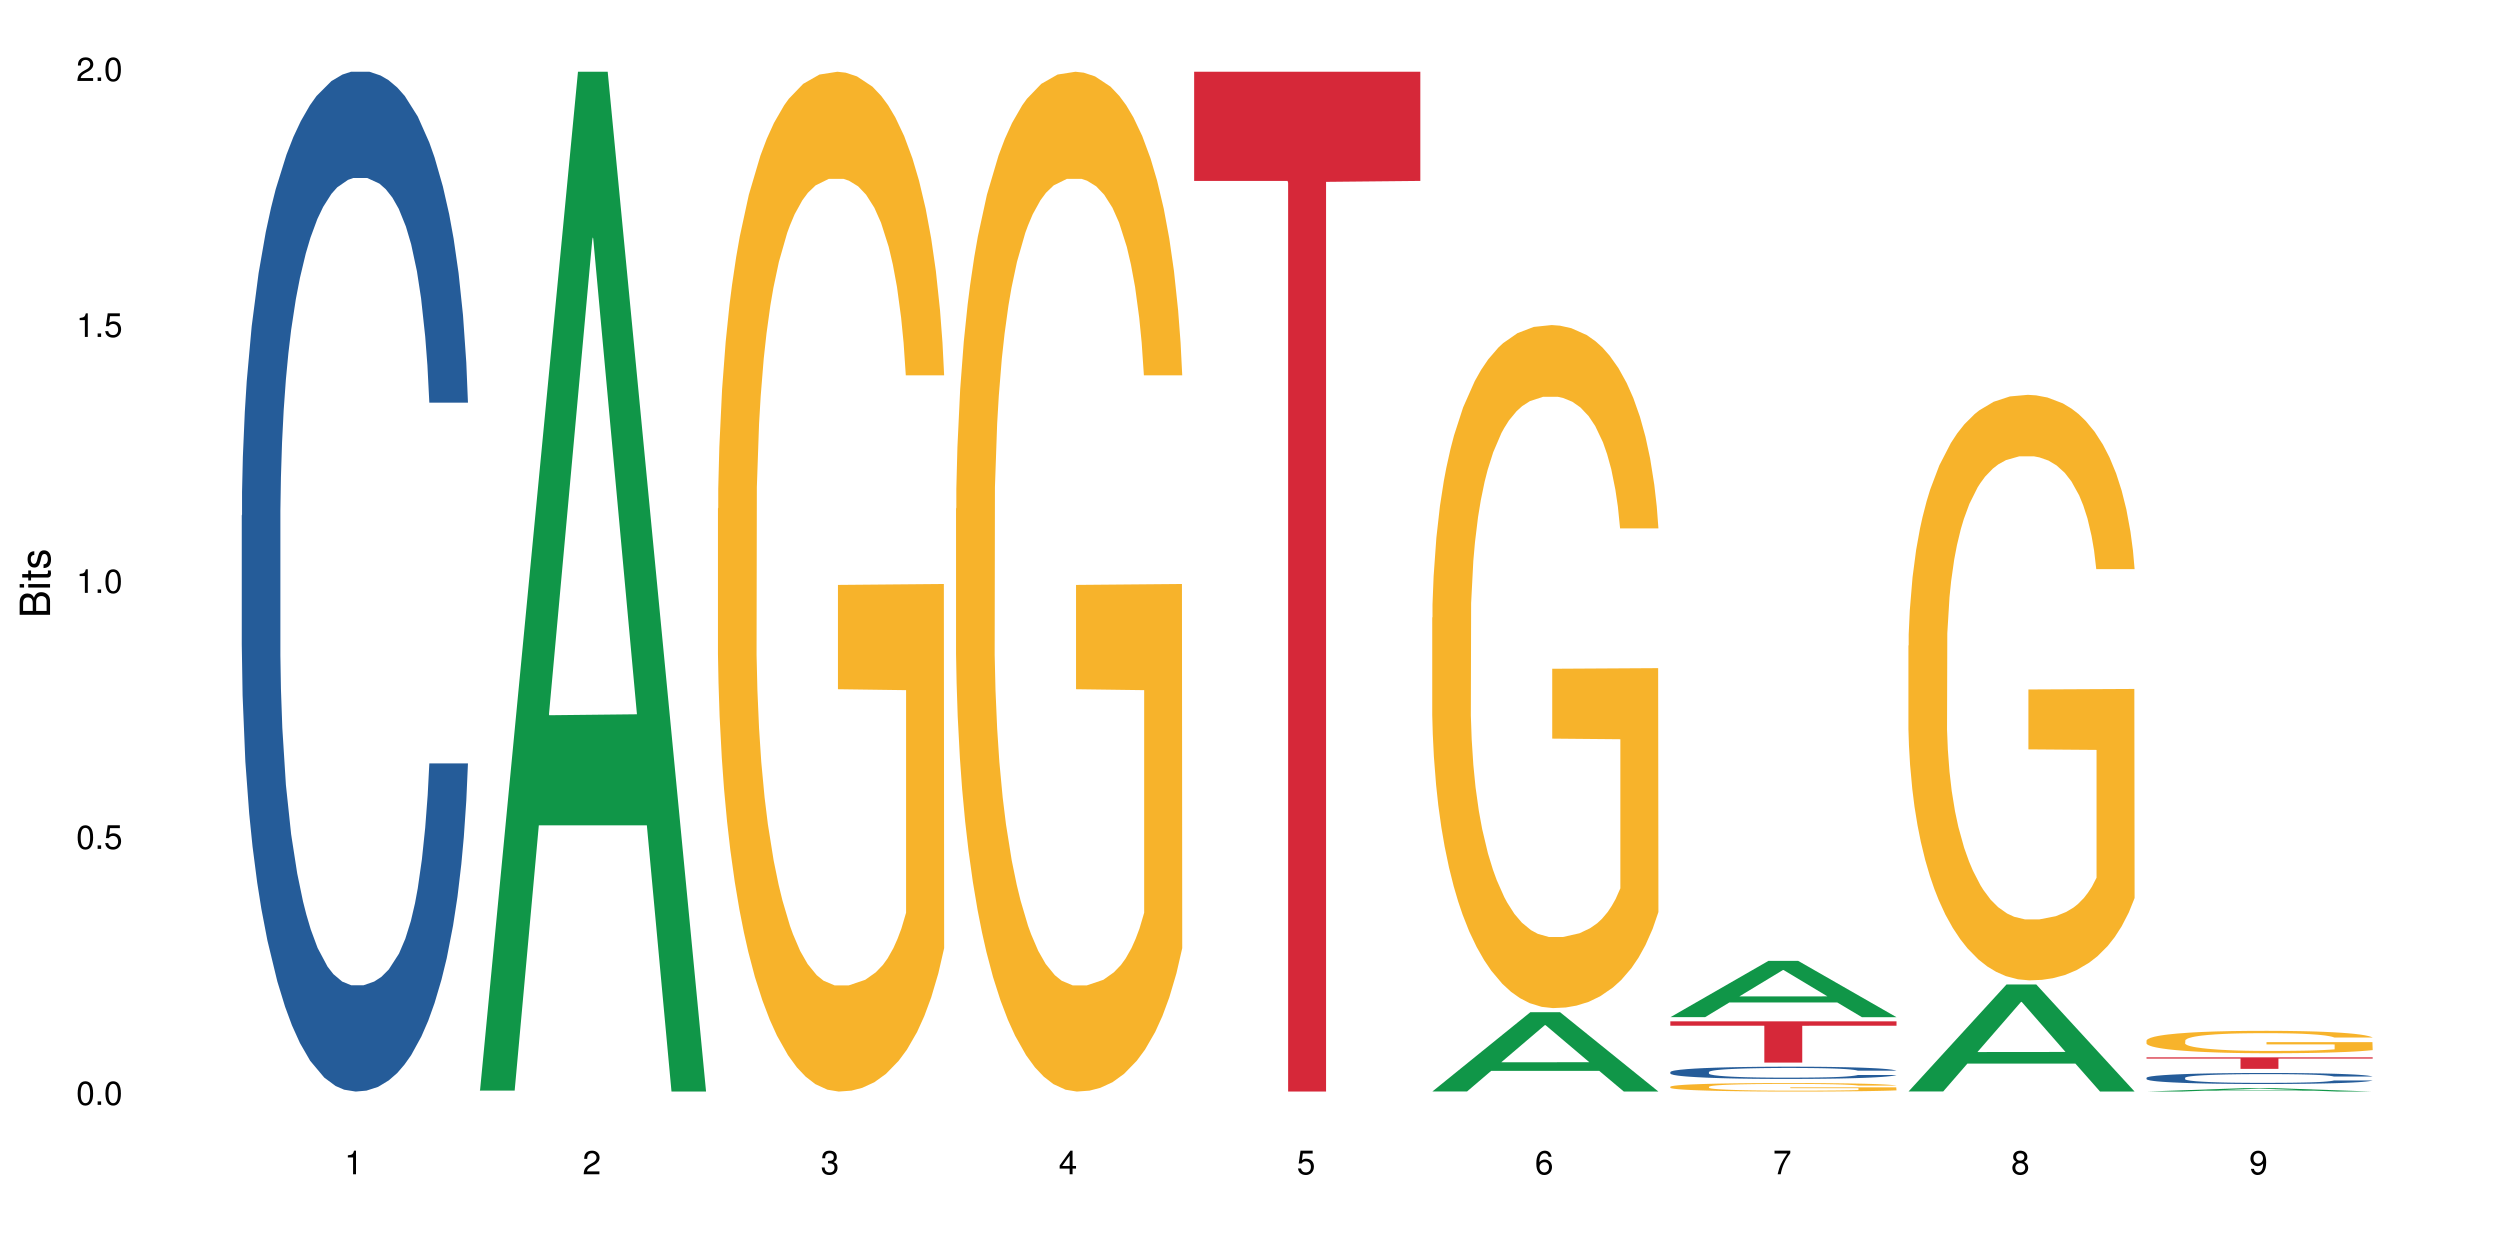 <?xml version="1.0" encoding="UTF-8"?>
<svg xmlns="http://www.w3.org/2000/svg" xmlns:xlink="http://www.w3.org/1999/xlink" width="720pt" height="360pt" viewBox="0 0 720 360" version="1.1">
<defs>
<g>
<symbol overflow="visible" id="glyph0-0">
<path style="stroke:none;" d=""/>
</symbol>
<symbol overflow="visible" id="glyph0-1">
<path style="stroke:none;" d="M 2.641 -6.797 C 2 -6.797 1.422 -6.531 1.078 -6.047 C 0.641 -5.453 0.406 -4.547 0.406 -3.297 C 0.406 -1 1.188 0.219 2.641 0.219 C 4.078 0.219 4.859 -1 4.859 -3.234 C 4.859 -4.562 4.656 -5.438 4.203 -6.047 C 3.844 -6.531 3.281 -6.797 2.641 -6.797 Z M 2.641 -6.047 C 3.547 -6.047 4 -5.125 4 -3.312 C 4 -1.375 3.562 -0.484 2.625 -0.484 C 1.734 -0.484 1.281 -1.422 1.281 -3.281 C 1.281 -5.141 1.734 -6.047 2.641 -6.047 Z M 2.641 -6.047 "/>
</symbol>
<symbol overflow="visible" id="glyph0-2">
<path style="stroke:none;" d="M 1.828 -1 L 0.828 -1 L 0.828 0 L 1.828 0 Z M 1.828 -1 "/>
</symbol>
<symbol overflow="visible" id="glyph0-3">
<path style="stroke:none;" d="M 4.562 -6.797 L 1.062 -6.797 L 0.547 -3.094 L 1.328 -3.094 C 1.719 -3.562 2.047 -3.734 2.578 -3.734 C 3.484 -3.734 4.062 -3.109 4.062 -2.094 C 4.062 -1.125 3.484 -0.531 2.578 -0.531 C 1.828 -0.531 1.375 -0.906 1.188 -1.672 L 0.328 -1.672 C 0.453 -1.109 0.547 -0.844 0.75 -0.594 C 1.125 -0.078 1.828 0.219 2.594 0.219 C 3.969 0.219 4.922 -0.781 4.922 -2.219 C 4.922 -3.562 4.031 -4.484 2.719 -4.484 C 2.25 -4.484 1.859 -4.359 1.469 -4.062 L 1.734 -5.969 L 4.562 -5.969 Z M 4.562 -6.797 "/>
</symbol>
<symbol overflow="visible" id="glyph0-4">
<path style="stroke:none;" d="M 2.484 -4.844 L 2.484 0 L 3.328 0 L 3.328 -6.797 L 2.766 -6.797 C 2.469 -5.75 2.281 -5.609 0.984 -5.453 L 0.984 -4.844 Z M 2.484 -4.844 "/>
</symbol>
<symbol overflow="visible" id="glyph0-5">
<path style="stroke:none;" d="M 4.859 -0.828 L 1.281 -0.828 C 1.359 -1.391 1.672 -1.75 2.5 -2.234 L 3.469 -2.75 C 4.406 -3.266 4.906 -3.969 4.906 -4.812 C 4.906 -5.375 4.672 -5.906 4.266 -6.266 C 3.859 -6.625 3.375 -6.797 2.719 -6.797 C 1.859 -6.797 1.219 -6.5 0.844 -5.922 C 0.609 -5.562 0.5 -5.125 0.484 -4.438 L 1.328 -4.438 C 1.359 -4.906 1.406 -5.188 1.531 -5.406 C 1.75 -5.812 2.188 -6.062 2.703 -6.062 C 3.469 -6.062 4.031 -5.516 4.031 -4.781 C 4.031 -4.25 3.719 -3.797 3.125 -3.438 L 2.234 -2.938 C 0.812 -2.141 0.406 -1.5 0.328 0 L 4.859 0 Z M 4.859 -0.828 "/>
</symbol>
<symbol overflow="visible" id="glyph0-6">
<path style="stroke:none;" d="M 2.125 -3.125 L 2.578 -3.125 C 3.516 -3.125 3.984 -2.703 3.984 -1.891 C 3.984 -1.031 3.469 -0.531 2.578 -0.531 C 1.656 -0.531 1.203 -0.984 1.156 -1.969 L 0.312 -1.969 C 0.344 -1.422 0.438 -1.078 0.609 -0.766 C 0.953 -0.109 1.625 0.219 2.547 0.219 C 3.953 0.219 4.859 -0.609 4.859 -1.906 C 4.859 -2.766 4.516 -3.25 3.703 -3.516 C 4.344 -3.766 4.656 -4.25 4.656 -4.938 C 4.656 -6.109 3.875 -6.797 2.578 -6.797 C 1.203 -6.797 0.484 -6.047 0.453 -4.609 L 1.297 -4.609 C 1.312 -5.016 1.344 -5.25 1.453 -5.453 C 1.641 -5.828 2.062 -6.062 2.594 -6.062 C 3.344 -6.062 3.797 -5.625 3.797 -4.906 C 3.797 -4.422 3.609 -4.141 3.25 -3.984 C 3.016 -3.891 2.719 -3.844 2.125 -3.844 Z M 2.125 -3.125 "/>
</symbol>
<symbol overflow="visible" id="glyph0-7">
<path style="stroke:none;" d="M 3.141 -1.625 L 3.141 0 L 3.984 0 L 3.984 -1.625 L 4.984 -1.625 L 4.984 -2.391 L 3.984 -2.391 L 3.984 -6.797 L 3.359 -6.797 L 0.266 -2.516 L 0.266 -1.625 Z M 3.141 -2.391 L 1 -2.391 L 3.141 -5.359 Z M 3.141 -2.391 "/>
</symbol>
<symbol overflow="visible" id="glyph0-8">
<path style="stroke:none;" d="M 4.781 -5.031 C 4.609 -6.141 3.891 -6.797 2.844 -6.797 C 2.094 -6.797 1.422 -6.438 1.031 -5.828 C 0.609 -5.172 0.406 -4.344 0.406 -3.094 C 0.406 -1.953 0.578 -1.234 0.984 -0.625 C 1.359 -0.078 1.953 0.219 2.703 0.219 C 3.984 0.219 4.922 -0.734 4.922 -2.078 C 4.922 -3.344 4.062 -4.234 2.844 -4.234 C 2.172 -4.234 1.641 -3.969 1.281 -3.469 C 1.281 -5.125 1.828 -6.047 2.797 -6.047 C 3.391 -6.047 3.797 -5.672 3.938 -5.031 Z M 2.734 -3.484 C 3.547 -3.484 4.062 -2.922 4.062 -2 C 4.062 -1.156 3.484 -0.531 2.703 -0.531 C 1.922 -0.531 1.328 -1.188 1.328 -2.047 C 1.328 -2.891 1.906 -3.484 2.734 -3.484 Z M 2.734 -3.484 "/>
</symbol>
<symbol overflow="visible" id="glyph0-9">
<path style="stroke:none;" d="M 4.984 -6.797 L 0.438 -6.797 L 0.438 -5.969 L 4.109 -5.969 C 2.5 -3.656 1.828 -2.234 1.328 0 L 2.219 0 C 2.594 -2.172 3.453 -4.047 4.984 -6.094 Z M 4.984 -6.797 "/>
</symbol>
<symbol overflow="visible" id="glyph0-10">
<path style="stroke:none;" d="M 3.75 -3.578 C 4.453 -4 4.688 -4.344 4.688 -4.984 C 4.688 -6.047 3.844 -6.797 2.641 -6.797 C 1.438 -6.797 0.594 -6.047 0.594 -4.984 C 0.594 -4.359 0.828 -4.016 1.516 -3.578 C 0.734 -3.203 0.359 -2.641 0.359 -1.891 C 0.359 -0.641 1.297 0.219 2.641 0.219 C 3.984 0.219 4.922 -0.641 4.922 -1.875 C 4.922 -2.641 4.531 -3.203 3.75 -3.578 Z M 2.641 -6.047 C 3.359 -6.047 3.812 -5.625 3.812 -4.969 C 3.812 -4.344 3.344 -3.922 2.641 -3.922 C 1.922 -3.922 1.453 -4.344 1.453 -4.984 C 1.453 -5.625 1.922 -6.047 2.641 -6.047 Z M 2.641 -3.203 C 3.484 -3.203 4.062 -2.672 4.062 -1.875 C 4.062 -1.062 3.484 -0.531 2.625 -0.531 C 1.797 -0.531 1.219 -1.078 1.219 -1.875 C 1.219 -2.672 1.797 -3.203 2.641 -3.203 Z M 2.641 -3.203 "/>
</symbol>
<symbol overflow="visible" id="glyph0-11">
<path style="stroke:none;" d="M 0.516 -1.547 C 0.672 -0.438 1.406 0.219 2.438 0.219 C 3.188 0.219 3.859 -0.141 4.266 -0.75 C 4.688 -1.406 4.891 -2.25 4.891 -3.484 C 4.891 -4.625 4.703 -5.359 4.312 -5.953 C 3.938 -6.5 3.344 -6.797 2.594 -6.797 C 1.297 -6.797 0.359 -5.844 0.359 -4.516 C 0.359 -3.25 1.234 -2.344 2.453 -2.344 C 3.094 -2.344 3.562 -2.578 4.016 -3.109 C 4 -1.453 3.469 -0.531 2.5 -0.531 C 1.906 -0.531 1.484 -0.906 1.359 -1.547 Z M 2.578 -6.062 C 3.375 -6.062 3.969 -5.406 3.969 -4.531 C 3.969 -3.688 3.375 -3.094 2.547 -3.094 C 1.734 -3.094 1.234 -3.672 1.234 -4.578 C 1.234 -5.438 1.797 -6.062 2.578 -6.062 Z M 2.578 -6.062 "/>
</symbol>
<symbol overflow="visible" id="glyph1-0">
<path style="stroke:none;" d=""/>
</symbol>
<symbol overflow="visible" id="glyph1-1">
<path style="stroke:none;" d="M 0 -0.953 L 0 -4.891 C 0 -5.719 -0.234 -6.344 -0.734 -6.797 C -1.188 -7.234 -1.812 -7.469 -2.5 -7.469 C -3.547 -7.469 -4.188 -7 -4.625 -5.875 C -4.984 -6.672 -5.641 -7.094 -6.531 -7.094 C -7.156 -7.094 -7.734 -6.859 -8.141 -6.391 C -8.562 -5.938 -8.75 -5.344 -8.75 -4.5 L -8.75 -0.953 Z M -4.984 -2.062 L -7.766 -2.062 L -7.766 -4.219 C -7.766 -4.844 -7.688 -5.203 -7.453 -5.5 C -7.219 -5.812 -6.859 -5.969 -6.375 -5.969 C -5.906 -5.969 -5.531 -5.812 -5.297 -5.5 C -5.062 -5.203 -4.984 -4.844 -4.984 -4.219 Z M -0.984 -2.062 L -4 -2.062 L -4 -4.781 C -4 -5.328 -3.859 -5.688 -3.578 -5.953 C -3.297 -6.219 -2.922 -6.359 -2.484 -6.359 C -2.062 -6.359 -1.688 -6.219 -1.406 -5.953 C -1.109 -5.688 -0.984 -5.328 -0.984 -4.781 Z M -0.984 -2.062 "/>
</symbol>
<symbol overflow="visible" id="glyph1-2">
<path style="stroke:none;" d="M -6.281 -1.797 L -6.281 -0.797 L 0 -0.797 L 0 -1.797 Z M -8.75 -1.797 L -8.75 -0.797 L -7.484 -0.797 L -7.484 -1.797 Z M -8.75 -1.797 "/>
</symbol>
<symbol overflow="visible" id="glyph1-3">
<path style="stroke:none;" d="M -6.281 -3.047 L -6.281 -2.016 L -8.016 -2.016 L -8.016 -1.016 L -6.281 -1.016 L -6.281 -0.172 L -5.469 -0.172 L -5.469 -1.016 L -0.719 -1.016 C -0.078 -1.016 0.281 -1.453 0.281 -2.234 C 0.281 -2.469 0.25 -2.719 0.188 -3.047 L -0.641 -3.047 C -0.609 -2.922 -0.594 -2.766 -0.594 -2.562 C -0.594 -2.141 -0.719 -2.016 -1.156 -2.016 L -5.469 -2.016 L -5.469 -3.047 Z M -6.281 -3.047 "/>
</symbol>
<symbol overflow="visible" id="glyph1-4">
<path style="stroke:none;" d="M -4.531 -5.25 C -5.766 -5.25 -6.469 -4.422 -6.469 -2.969 C -6.469 -1.516 -5.719 -0.562 -4.547 -0.562 C -3.562 -0.562 -3.094 -1.062 -2.734 -2.562 L -2.516 -3.484 C -2.344 -4.188 -2.094 -4.469 -1.625 -4.469 C -1.047 -4.469 -0.641 -3.875 -0.641 -3 C -0.641 -2.453 -0.797 -2 -1.062 -1.75 C -1.25 -1.594 -1.422 -1.531 -1.875 -1.469 L -1.875 -0.406 C -0.422 -0.453 0.281 -1.266 0.281 -2.922 C 0.281 -4.5 -0.5 -5.516 -1.719 -5.516 C -2.656 -5.516 -3.172 -4.984 -3.469 -3.734 L -3.703 -2.766 C -3.891 -1.953 -4.156 -1.609 -4.594 -1.609 C -5.172 -1.609 -5.547 -2.125 -5.547 -2.938 C -5.547 -3.75 -5.203 -4.172 -4.531 -4.203 Z M -4.531 -5.25 "/>
</symbol>
</g>
</defs>
<g id="surface77540">
<rect x="0" y="0" width="720" height="360" style="fill:rgb(100%,100%,100%);fill-opacity:1;stroke:none;"/>
<path style=" stroke:none;fill-rule:nonzero;fill:rgb(14.51%,36.078%,60%);fill-opacity:1;" d="M 69.629 148.457 L 69.707 148.188 L 69.707 141.742 L 69.945 131.543 L 70.504 118.656 L 71.059 109.797 L 72.488 93.957 L 74.477 78.652 L 76.539 66.84 L 78.051 59.859 L 79.402 54.492 L 82.5 44.559 L 84.484 39.457 L 86.629 34.891 L 89.25 30.328 L 91.156 27.645 L 95.449 23.348 L 98.625 21.469 L 101.09 20.664 L 106.41 20.664 L 109.59 21.738 L 111.891 23.078 L 114.434 25.227 L 116.578 27.645 L 120.312 33.551 L 123.648 41.066 L 125.16 45.363 L 127.543 53.684 L 129.371 61.738 L 130.641 68.719 L 132.07 78.652 L 133.34 90.734 L 134.293 104.426 L 134.773 115.969 L 123.648 115.969 L 123.094 105.23 L 122.457 96.91 L 121.266 85.902 L 120.074 78.117 L 118.406 70.332 L 116.898 65.23 L 114.832 60.129 L 113.004 56.906 L 111.098 54.492 L 109.27 52.879 L 105.773 51.27 L 101.723 51.27 L 100.215 51.805 L 97.117 53.953 L 95.449 55.832 L 93.066 59.59 L 91.395 63.082 L 89.41 68.449 L 88.059 73.016 L 86.391 79.996 L 85.199 86.172 L 83.848 95.031 L 83.055 101.742 L 82.34 109.258 L 81.703 118.117 L 81.227 127.516 L 80.91 137.449 L 80.75 147.113 L 80.75 188.727 L 80.91 198.391 L 81.309 209.668 L 82.34 226.043 L 83.848 240.273 L 85.598 251.547 L 87.266 259.602 L 88.219 263.359 L 89.488 267.656 L 91.477 273.027 L 94.336 278.395 L 96.004 280.543 L 98.547 282.691 L 101.168 283.766 L 104.664 283.766 L 107.762 282.691 L 109.828 281.348 L 111.973 279.199 L 114.91 274.637 L 116.738 270.34 L 118.328 265.242 L 119.52 260.141 L 120.312 255.844 L 121.504 247.52 L 122.457 238.395 L 123.172 228.996 L 123.648 219.867 L 134.773 219.867 L 134.293 230.609 L 133.578 241.078 L 132.863 248.863 L 131.754 258.262 L 130.48 266.582 L 128.656 275.98 L 127.145 282.152 L 125.16 288.867 L 123.332 293.969 L 121.348 298.531 L 118.406 303.898 L 116.5 306.586 L 114.434 309 L 111.973 311.148 L 108.875 313.027 L 105.535 314.102 L 102.438 314.371 L 99.102 313.832 L 96.641 312.762 L 93.383 310.344 L 89.332 305.512 L 86.391 300.41 L 84.086 295.309 L 82.102 289.941 L 79.879 282.691 L 77.016 270.879 L 75.27 261.75 L 74.078 254.234 L 72.727 243.762 L 71.773 234.367 L 70.66 219.332 L 69.867 200.27 L 69.629 185.504 Z M 69.629 148.457 "/>
<path style=" stroke:none;fill-rule:nonzero;fill:rgb(6.275%,58.824%,28.235%);fill-opacity:1;" d="M 138.199 314.094 L 138.27 313.82 L 166.457 20.664 L 175.016 20.664 L 203.344 314.371 L 193.391 314.371 L 186.293 237.703 L 155.18 237.703 L 148.223 314.094 L 138.199 314.094 L 158.176 205.988 L 183.438 205.711 L 170.84 68.648 L 170.703 68.375 L 170.562 69.199 L 158.105 205.711 L 158.176 205.988 Z M 138.199 314.094 "/>
<path style=" stroke:none;fill-rule:nonzero;fill:rgb(96.863%,70.196%,16.863%);fill-opacity:1;" d="M 206.77 146.461 L 206.852 146.191 L 206.852 140.828 L 207.168 128.758 L 207.961 112.129 L 208.996 98.449 L 210.105 87.719 L 210.82 82.086 L 212.016 74.039 L 213.047 68.141 L 215.668 56.07 L 219.004 44.805 L 220.832 39.977 L 222.898 35.414 L 225.836 30.32 L 227.188 28.441 L 231.316 24.148 L 236.004 21.469 L 241.168 20.664 L 243.551 20.93 L 246.809 22.004 L 251.258 24.953 L 253.801 27.637 L 255.785 30.32 L 257.852 33.805 L 260.395 39.172 L 262.777 45.609 L 264.684 52.047 L 266.59 60.094 L 268.18 68.676 L 269.531 78.062 L 270.723 89.328 L 271.438 98.715 L 271.914 108.105 L 260.871 108.105 L 260.234 98.715 L 259.52 91.477 L 258.328 82.625 L 257.137 76.188 L 255.945 71.09 L 253.723 64.117 L 251.812 59.824 L 249.43 56.07 L 247.129 53.656 L 244.504 52.047 L 242.918 51.508 L 238.707 51.508 L 234.895 53.387 L 232.668 55.531 L 231.078 57.68 L 228.855 61.703 L 227.504 64.922 L 226.711 67.066 L 224.328 75.383 L 222.738 82.891 L 221.863 87.988 L 220.754 96.035 L 219.957 103.277 L 219.086 114.004 L 218.609 122.051 L 217.973 140.293 L 217.891 188.574 L 218.133 198.766 L 218.609 209.762 L 219.242 219.418 L 220.195 229.609 L 221.148 237.391 L 222.816 247.852 L 224.246 254.824 L 225.359 259.383 L 227.504 266.625 L 228.379 269.039 L 230.445 273.867 L 232.59 277.625 L 235.211 280.844 L 237.195 282.453 L 240.375 283.793 L 244.426 283.793 L 249.191 282.184 L 252.211 280.039 L 254.277 277.891 L 255.629 276.016 L 257.297 273.062 L 258.488 270.383 L 259.598 267.43 L 260.949 262.871 L 260.949 198.766 L 241.328 198.496 L 241.328 168.457 L 271.832 168.188 L 271.914 273.062 L 270.246 280.305 L 268.18 287.281 L 266.191 292.645 L 264.129 297.203 L 261.188 302.301 L 258.805 305.52 L 255.152 309.273 L 251.812 311.688 L 248.32 313.297 L 245.219 314.102 L 241.566 314.371 L 238.309 313.836 L 234.812 312.227 L 232.031 310.078 L 229.492 307.398 L 226.949 303.91 L 223.77 298.277 L 221.707 293.719 L 219.562 288.086 L 217.414 281.379 L 215.508 274.137 L 214.238 268.504 L 212.969 262.066 L 211.617 254.02 L 210.344 244.898 L 209.391 236.586 L 208.52 227.195 L 207.883 218.344 L 207.246 206.277 L 206.93 196.621 L 206.77 188.305 Z M 206.77 146.461 "/>
<path style=" stroke:none;fill-rule:nonzero;fill:rgb(96.863%,70.196%,16.863%);fill-opacity:1;" d="M 275.34 146.461 L 275.422 146.191 L 275.422 140.828 L 275.738 128.758 L 276.531 112.129 L 277.566 98.449 L 278.68 87.719 L 279.395 82.086 L 280.586 74.039 L 281.617 68.141 L 284.238 56.07 L 287.574 44.805 L 289.402 39.977 L 291.469 35.414 L 294.406 30.32 L 295.758 28.441 L 299.891 24.148 L 304.574 21.469 L 309.738 20.664 L 312.121 20.93 L 315.379 22.004 L 319.828 24.953 L 322.371 27.637 L 324.355 30.32 L 326.422 33.805 L 328.965 39.172 L 331.348 45.609 L 333.254 52.047 L 335.16 60.094 L 336.75 68.676 L 338.102 78.062 L 339.293 89.328 L 340.008 98.715 L 340.484 108.105 L 329.441 108.105 L 328.805 98.715 L 328.09 91.477 L 326.898 82.625 L 325.707 76.188 L 324.516 71.09 L 322.293 64.117 L 320.387 59.824 L 318 56.07 L 315.699 53.656 L 313.078 52.047 L 311.488 51.508 L 307.277 51.508 L 303.465 53.387 L 301.238 55.531 L 299.652 57.68 L 297.426 61.703 L 296.074 64.922 L 295.281 67.066 L 292.898 75.383 L 291.309 82.891 L 290.434 87.988 L 289.324 96.035 L 288.527 103.277 L 287.656 114.004 L 287.18 122.051 L 286.543 140.293 L 286.465 188.574 L 286.703 198.766 L 287.18 209.762 L 287.812 219.418 L 288.766 229.609 L 289.719 237.391 L 291.387 247.852 L 292.82 254.824 L 293.93 259.383 L 296.074 266.625 L 296.949 269.039 L 299.016 273.867 L 301.16 277.625 L 303.781 280.844 L 305.766 282.453 L 308.945 283.793 L 312.996 283.793 L 317.762 282.184 L 320.781 280.039 L 322.848 277.891 L 324.199 276.016 L 325.867 273.062 L 327.059 270.383 L 328.172 267.43 L 329.52 262.871 L 329.52 198.766 L 309.898 198.496 L 309.898 168.457 L 340.402 168.188 L 340.484 273.062 L 338.816 280.305 L 336.75 287.281 L 334.766 292.645 L 332.699 297.203 L 329.758 302.301 L 327.375 305.52 L 323.723 309.273 L 320.387 311.688 L 316.891 313.297 L 313.793 314.102 L 310.137 314.371 L 306.879 313.836 L 303.383 312.227 L 300.605 310.078 L 298.062 307.398 L 295.52 303.91 L 292.344 298.277 L 290.277 293.719 L 288.133 288.086 L 285.988 281.379 L 284.078 274.137 L 282.809 268.504 L 281.539 262.066 L 280.188 254.02 L 278.918 244.898 L 277.965 236.586 L 277.09 227.195 L 276.453 218.344 L 275.816 206.277 L 275.5 196.621 L 275.34 188.305 Z M 275.34 146.461 "/>
<path style=" stroke:none;fill-rule:nonzero;fill:rgb(83.922%,15.686%,22.353%);fill-opacity:1;" d="M 343.914 20.664 L 409.055 20.664 L 409.055 52.102 L 381.906 52.379 L 381.906 314.371 L 370.98 314.371 L 370.98 52.652 L 370.824 52.102 L 343.914 52.102 Z M 343.914 20.664 "/>
<path style=" stroke:none;fill-rule:nonzero;fill:rgb(6.275%,58.824%,28.235%);fill-opacity:1;" d="M 412.484 314.348 L 412.551 314.328 L 440.738 291.516 L 449.301 291.516 L 477.625 314.371 L 467.672 314.371 L 460.574 308.406 L 429.465 308.406 L 422.504 314.348 L 412.484 314.348 L 432.457 305.938 L 457.719 305.914 L 445.125 295.25 L 444.984 295.227 L 444.844 295.293 L 432.387 305.914 L 432.457 305.938 Z M 412.484 314.348 "/>
<path style=" stroke:none;fill-rule:nonzero;fill:rgb(96.863%,70.196%,16.863%);fill-opacity:1;" d="M 412.484 177.871 L 412.562 177.691 L 412.562 174.098 L 412.879 166.012 L 413.676 154.875 L 414.707 145.711 L 415.82 138.527 L 416.535 134.754 L 417.727 129.363 L 418.758 125.41 L 421.379 117.328 L 424.719 109.781 L 426.543 106.547 L 428.609 103.492 L 431.547 100.078 L 432.898 98.824 L 437.031 95.949 L 441.719 94.152 L 446.883 93.613 L 449.266 93.793 L 452.52 94.512 L 456.969 96.488 L 459.512 98.285 L 461.5 100.078 L 463.562 102.414 L 466.105 106.008 L 468.488 110.32 L 470.395 114.633 L 472.301 120.023 L 473.891 125.77 L 475.242 132.059 L 476.434 139.605 L 477.148 145.891 L 477.625 152.18 L 466.582 152.18 L 465.945 145.891 L 465.23 141.043 L 464.039 135.113 L 462.848 130.801 L 461.656 127.387 L 459.434 122.715 L 457.527 119.844 L 455.145 117.328 L 452.84 115.711 L 450.219 114.633 L 448.629 114.273 L 444.418 114.273 L 440.605 115.531 L 438.379 116.969 L 436.793 118.406 L 434.566 121.102 L 433.219 123.254 L 432.422 124.691 L 430.039 130.262 L 428.449 135.293 L 427.578 138.707 L 426.465 144.094 L 425.672 148.945 L 424.797 156.133 L 424.32 161.523 L 423.684 173.738 L 423.605 206.078 L 423.844 212.902 L 424.32 220.27 L 424.957 226.738 L 425.91 233.562 L 426.863 238.773 L 428.531 245.781 L 429.961 250.453 L 431.07 253.504 L 433.219 258.355 L 434.09 259.973 L 436.156 263.207 L 438.301 265.723 L 440.922 267.879 L 442.91 268.957 L 446.086 269.855 L 450.137 269.855 L 454.906 268.777 L 457.922 267.34 L 459.988 265.902 L 461.34 264.645 L 463.008 262.668 L 464.199 260.871 L 465.312 258.895 L 466.66 255.84 L 466.66 212.902 L 447.039 212.723 L 447.039 192.602 L 477.547 192.422 L 477.625 262.668 L 475.957 267.52 L 473.891 272.191 L 471.906 275.781 L 469.84 278.836 L 466.898 282.25 L 464.516 284.406 L 460.863 286.922 L 457.527 288.539 L 454.031 289.617 L 450.934 290.156 L 447.277 290.336 L 444.02 289.977 L 440.527 288.898 L 437.746 287.461 L 435.203 285.664 L 432.66 283.328 L 429.484 279.555 L 427.418 276.5 L 425.273 272.73 L 423.129 268.238 L 421.223 263.387 L 419.949 259.613 L 418.68 255.301 L 417.328 249.914 L 416.059 243.805 L 415.105 238.234 L 414.23 231.945 L 413.594 226.02 L 412.961 217.934 L 412.641 211.465 L 412.484 205.898 Z M 412.484 177.871 "/>
<path style=" stroke:none;fill-rule:nonzero;fill:rgb(6.275%,58.824%,28.235%);fill-opacity:1;" d="M 481.055 292.941 L 481.125 292.926 L 509.309 276.73 L 517.871 276.73 L 546.195 292.957 L 536.242 292.957 L 529.145 288.719 L 498.035 288.719 L 491.074 292.941 L 481.055 292.941 L 501.027 286.969 L 526.293 286.953 L 513.695 279.379 L 513.555 279.363 L 513.414 279.41 L 500.957 286.953 L 501.027 286.969 Z M 481.055 292.941 "/>
<path style=" stroke:none;fill-rule:nonzero;fill:rgb(14.51%,36.078%,60%);fill-opacity:1;" d="M 481.055 308.742 L 481.133 308.738 L 481.133 308.66 L 481.371 308.539 L 481.926 308.383 L 482.484 308.277 L 483.914 308.086 L 485.898 307.902 L 487.965 307.762 L 489.473 307.68 L 490.824 307.613 L 493.922 307.496 L 495.91 307.434 L 498.055 307.379 L 500.676 307.324 L 502.582 307.293 L 506.871 307.238 L 510.051 307.219 L 512.512 307.207 L 517.836 307.207 L 521.012 307.219 L 523.316 307.234 L 525.859 307.262 L 528.004 307.293 L 531.738 307.363 L 535.074 307.453 L 536.582 307.504 L 538.965 307.605 L 540.793 307.699 L 542.066 307.785 L 543.496 307.902 L 544.766 308.047 L 545.719 308.215 L 546.195 308.352 L 535.074 308.352 L 534.52 308.223 L 533.883 308.121 L 532.691 307.992 L 531.5 307.898 L 529.832 307.805 L 528.32 307.742 L 526.254 307.68 L 524.43 307.641 L 522.523 307.613 L 520.695 307.594 L 517.199 307.574 L 513.148 307.574 L 511.637 307.582 L 508.539 307.605 L 506.871 307.629 L 504.488 307.676 L 502.82 307.715 L 500.836 307.781 L 499.484 307.836 L 497.816 307.918 L 496.625 307.992 L 495.273 308.102 L 494.48 308.18 L 493.766 308.27 L 493.129 308.379 L 492.652 308.492 L 492.336 308.609 L 492.176 308.727 L 492.176 309.227 L 492.336 309.34 L 492.73 309.477 L 493.766 309.672 L 495.273 309.844 L 497.02 309.98 L 498.691 310.078 L 499.645 310.121 L 500.914 310.172 L 502.898 310.238 L 505.762 310.301 L 507.43 310.328 L 509.969 310.355 L 512.594 310.367 L 516.086 310.367 L 519.184 310.355 L 521.25 310.336 L 523.395 310.312 L 526.336 310.258 L 528.164 310.207 L 529.75 310.145 L 530.941 310.082 L 531.738 310.031 L 532.93 309.93 L 533.883 309.82 L 534.598 309.711 L 535.074 309.598 L 546.195 309.598 L 545.719 309.727 L 545.004 309.855 L 544.289 309.949 L 543.176 310.059 L 541.906 310.16 L 540.078 310.273 L 538.57 310.348 L 536.582 310.43 L 534.758 310.488 L 532.77 310.543 L 529.832 310.609 L 527.926 310.641 L 525.859 310.668 L 523.395 310.695 L 520.297 310.719 L 516.961 310.73 L 513.863 310.734 L 510.527 310.727 L 508.062 310.715 L 504.805 310.688 L 500.754 310.629 L 497.816 310.566 L 495.512 310.504 L 493.527 310.441 L 491.301 310.355 L 488.441 310.211 L 486.695 310.102 L 485.504 310.012 L 484.152 309.887 L 483.199 309.773 L 482.086 309.594 L 481.293 309.363 L 481.055 309.188 Z M 481.055 308.742 "/>
<path style=" stroke:none;fill-rule:nonzero;fill:rgb(96.863%,70.196%,16.863%);fill-opacity:1;" d="M 481.055 312.965 L 481.133 312.965 L 481.133 312.918 L 481.449 312.816 L 482.246 312.68 L 483.277 312.566 L 484.391 312.477 L 485.105 312.426 L 486.297 312.359 L 487.328 312.312 L 489.949 312.211 L 493.289 312.117 L 495.113 312.074 L 497.18 312.039 L 500.121 311.996 L 501.469 311.98 L 505.602 311.941 L 510.289 311.922 L 515.453 311.914 L 517.836 311.918 L 521.094 311.926 L 525.539 311.949 L 528.082 311.973 L 530.07 311.996 L 532.133 312.023 L 534.676 312.07 L 537.059 312.121 L 538.965 312.176 L 540.875 312.242 L 542.461 312.316 L 543.812 312.395 L 545.004 312.488 L 545.719 312.566 L 546.195 312.645 L 535.152 312.645 L 534.52 312.566 L 533.805 312.508 L 532.609 312.434 L 531.418 312.379 L 530.227 312.336 L 528.004 312.277 L 526.098 312.242 L 523.715 312.211 L 521.41 312.191 L 518.789 312.176 L 517.199 312.172 L 512.988 312.172 L 509.176 312.188 L 506.953 312.207 L 505.363 312.223 L 503.137 312.258 L 501.789 312.285 L 500.992 312.301 L 498.609 312.371 L 497.02 312.434 L 496.148 312.477 L 495.035 312.543 L 494.242 312.605 L 493.367 312.695 L 492.891 312.762 L 492.254 312.914 L 492.176 313.32 L 492.414 313.402 L 492.891 313.496 L 493.527 313.578 L 494.48 313.66 L 495.434 313.727 L 497.102 313.812 L 498.531 313.871 L 499.645 313.91 L 501.789 313.973 L 502.66 313.992 L 504.727 314.031 L 506.871 314.062 L 509.492 314.09 L 511.48 314.105 L 514.656 314.113 L 518.707 314.113 L 523.477 314.102 L 526.492 314.082 L 528.559 314.066 L 529.91 314.051 L 532.77 314.004 L 533.883 313.977 L 535.234 313.941 L 535.234 313.402 L 515.609 313.402 L 515.609 313.148 L 546.117 313.148 L 546.195 314.023 L 544.527 314.086 L 542.461 314.145 L 540.477 314.188 L 538.41 314.227 L 535.473 314.27 L 533.086 314.297 L 529.434 314.328 L 526.098 314.348 L 522.602 314.363 L 519.504 314.367 L 515.848 314.371 L 512.594 314.367 L 509.098 314.352 L 506.316 314.336 L 503.773 314.312 L 501.23 314.281 L 498.055 314.234 L 495.988 314.199 L 493.844 314.152 L 491.699 314.094 L 489.793 314.035 L 488.52 313.988 L 487.25 313.934 L 485.898 313.867 L 484.629 313.789 L 483.676 313.719 L 482.801 313.641 L 482.164 313.566 L 481.531 313.465 L 481.211 313.387 L 481.055 313.316 Z M 481.055 312.965 "/>
<path style=" stroke:none;fill-rule:nonzero;fill:rgb(83.922%,15.686%,22.353%);fill-opacity:1;" d="M 481.055 294.137 L 546.195 294.137 L 546.195 295.41 L 519.047 295.422 L 519.047 306.027 L 508.125 306.027 L 508.125 295.43 L 507.965 295.41 L 481.055 295.41 Z M 481.055 294.137 "/>
<path style=" stroke:none;fill-rule:nonzero;fill:rgb(6.275%,58.824%,28.235%);fill-opacity:1;" d="M 549.625 314.34 L 549.695 314.312 L 577.879 283.527 L 586.441 283.527 L 614.766 314.371 L 604.812 314.371 L 597.715 306.32 L 566.605 306.32 L 559.645 314.34 L 549.625 314.34 L 569.598 302.988 L 594.863 302.961 L 582.266 288.566 L 582.125 288.539 L 581.988 288.625 L 569.527 302.961 L 569.598 302.988 Z M 549.625 314.34 "/>
<path style=" stroke:none;fill-rule:nonzero;fill:rgb(96.863%,70.196%,16.863%);fill-opacity:1;" d="M 549.625 185.941 L 549.703 185.785 L 549.703 182.707 L 550.02 175.773 L 550.816 166.227 L 551.848 158.371 L 552.961 152.211 L 553.676 148.977 L 554.867 144.359 L 555.898 140.969 L 558.523 134.039 L 561.859 127.57 L 563.684 124.797 L 565.75 122.18 L 568.691 119.254 L 570.039 118.176 L 574.172 115.711 L 578.859 114.172 L 584.023 113.711 L 586.406 113.863 L 589.664 114.48 L 594.113 116.176 L 596.652 117.715 L 598.641 119.254 L 600.707 121.258 L 603.246 124.336 L 605.629 128.031 L 607.539 131.73 L 609.445 136.348 L 611.031 141.277 L 612.383 146.668 L 613.574 153.137 L 614.289 158.527 L 614.766 163.918 L 603.723 163.918 L 603.09 158.527 L 602.375 154.367 L 601.184 149.285 L 599.988 145.59 L 598.797 142.664 L 596.574 138.66 L 594.668 136.195 L 592.285 134.039 L 589.98 132.652 L 587.359 131.73 L 585.77 131.422 L 581.559 131.422 L 577.746 132.5 L 575.523 133.73 L 573.934 134.965 L 571.707 137.273 L 570.359 139.121 L 569.562 140.355 L 567.18 145.129 L 565.594 149.441 L 564.719 152.367 L 563.605 156.988 L 562.812 161.145 L 561.938 167.305 L 561.461 171.926 L 560.824 182.398 L 560.746 210.117 L 560.984 215.973 L 561.461 222.285 L 562.098 227.828 L 563.051 233.684 L 564.004 238.148 L 565.672 244.156 L 567.102 248.16 L 568.215 250.777 L 570.359 254.934 L 571.23 256.32 L 573.297 259.094 L 575.441 261.25 L 578.062 263.098 L 580.051 264.023 L 583.227 264.793 L 587.281 264.793 L 592.047 263.867 L 595.066 262.637 L 597.129 261.402 L 598.48 260.324 L 600.148 258.633 L 601.34 257.09 L 602.453 255.398 L 603.805 252.777 L 603.805 215.973 L 584.18 215.816 L 584.18 198.57 L 614.688 198.414 L 614.766 258.633 L 613.098 262.789 L 611.031 266.793 L 609.047 269.875 L 606.98 272.492 L 604.043 275.418 L 601.66 277.266 L 598.004 279.422 L 594.668 280.809 L 591.172 281.734 L 588.074 282.195 L 584.418 282.348 L 581.164 282.039 L 577.668 281.117 L 574.887 279.883 L 572.344 278.344 L 569.801 276.344 L 566.625 273.109 L 564.559 270.488 L 562.414 267.258 L 560.27 263.406 L 558.363 259.246 L 557.09 256.012 L 555.82 252.316 L 554.469 247.695 L 553.199 242.461 L 552.246 237.688 L 551.371 232.297 L 550.738 227.215 L 550.102 220.285 L 549.781 214.738 L 549.625 209.965 Z M 549.625 185.941 "/>
<path style=" stroke:none;fill-rule:nonzero;fill:rgb(6.275%,58.824%,28.235%);fill-opacity:1;" d="M 618.195 314.371 L 618.266 314.367 L 646.449 313.375 L 655.012 313.375 L 683.336 314.371 L 673.383 314.371 L 666.285 314.109 L 635.176 314.109 L 628.215 314.371 L 618.195 314.371 L 638.168 314.004 L 663.434 314.004 L 650.836 313.539 L 650.559 313.539 L 638.098 314.004 L 638.168 314.004 Z M 618.195 314.371 "/>
<path style=" stroke:none;fill-rule:nonzero;fill:rgb(14.51%,36.078%,60%);fill-opacity:1;" d="M 618.195 310.398 L 618.273 310.398 L 618.273 310.328 L 618.512 310.215 L 619.07 310.078 L 619.625 309.98 L 621.055 309.809 L 623.039 309.645 L 625.105 309.516 L 626.617 309.441 L 627.965 309.383 L 631.062 309.273 L 633.051 309.219 L 635.195 309.172 L 637.816 309.121 L 639.723 309.094 L 644.012 309.047 L 647.191 309.023 L 649.652 309.016 L 654.977 309.016 L 658.152 309.027 L 660.457 309.043 L 663 309.066 L 665.145 309.094 L 668.879 309.156 L 672.215 309.238 L 673.723 309.285 L 676.109 309.375 L 677.934 309.461 L 679.207 309.535 L 680.637 309.645 L 681.906 309.773 L 682.859 309.922 L 683.336 310.047 L 672.215 310.047 L 671.66 309.934 L 671.023 309.84 L 669.832 309.723 L 668.641 309.637 L 666.973 309.555 L 665.461 309.5 L 663.398 309.445 L 661.57 309.41 L 659.664 309.383 L 657.836 309.363 L 654.34 309.348 L 650.289 309.348 L 648.781 309.352 L 645.684 309.375 L 644.012 309.398 L 641.629 309.438 L 639.961 309.477 L 637.977 309.535 L 636.625 309.582 L 634.957 309.66 L 633.766 309.727 L 632.414 309.82 L 631.621 309.895 L 630.906 309.977 L 630.27 310.07 L 629.793 310.172 L 629.477 310.281 L 629.316 310.387 L 629.316 310.836 L 629.477 310.941 L 629.871 311.062 L 630.906 311.238 L 632.414 311.395 L 634.164 311.516 L 635.832 311.602 L 636.785 311.645 L 638.055 311.691 L 640.043 311.75 L 642.902 311.809 L 644.57 311.828 L 647.113 311.852 L 649.734 311.863 L 653.23 311.863 L 656.328 311.852 L 658.391 311.84 L 660.539 311.816 L 663.477 311.766 L 665.305 311.719 L 666.895 311.664 L 668.086 311.609 L 668.879 311.562 L 670.07 311.473 L 671.023 311.375 L 671.738 311.273 L 672.215 311.172 L 683.336 311.172 L 682.859 311.289 L 682.145 311.402 L 681.43 311.488 L 680.316 311.59 L 679.047 311.68 L 677.219 311.781 L 675.711 311.848 L 673.723 311.922 L 671.898 311.977 L 669.91 312.023 L 666.973 312.082 L 665.066 312.113 L 663 312.137 L 660.539 312.16 L 657.438 312.184 L 654.102 312.191 L 651.004 312.195 L 647.668 312.191 L 645.203 312.18 L 641.949 312.152 L 637.895 312.102 L 634.957 312.047 L 632.652 311.988 L 630.668 311.934 L 628.441 311.852 L 625.582 311.727 L 623.836 311.625 L 622.645 311.547 L 621.293 311.434 L 620.34 311.328 L 619.227 311.168 L 618.434 310.961 L 618.195 310.801 Z M 618.195 310.398 "/>
<path style=" stroke:none;fill-rule:nonzero;fill:rgb(96.863%,70.196%,16.863%);fill-opacity:1;" d="M 618.195 299.645 L 618.273 299.641 L 618.273 299.523 L 618.594 299.258 L 619.387 298.891 L 620.418 298.59 L 621.531 298.355 L 622.246 298.23 L 623.438 298.051 L 624.473 297.922 L 627.094 297.656 L 630.43 297.41 L 632.258 297.305 L 634.32 297.203 L 637.262 297.09 L 638.613 297.051 L 642.742 296.953 L 647.43 296.895 L 652.594 296.879 L 654.977 296.883 L 658.234 296.906 L 662.684 296.973 L 665.223 297.031 L 667.211 297.09 L 669.277 297.168 L 671.816 297.285 L 674.203 297.426 L 676.109 297.57 L 678.016 297.746 L 679.602 297.934 L 680.953 298.141 L 682.145 298.391 L 682.859 298.594 L 683.336 298.801 L 672.293 298.801 L 671.66 298.594 L 670.945 298.438 L 669.754 298.242 L 668.562 298.102 L 667.371 297.988 L 665.145 297.836 L 663.238 297.738 L 660.855 297.656 L 658.551 297.605 L 655.93 297.57 L 654.34 297.559 L 650.129 297.559 L 646.316 297.598 L 644.094 297.645 L 642.504 297.691 L 640.281 297.781 L 638.93 297.852 L 638.133 297.898 L 635.75 298.082 L 634.164 298.246 L 633.289 298.359 L 632.176 298.535 L 631.383 298.695 L 630.508 298.934 L 630.031 299.109 L 629.395 299.512 L 629.316 300.574 L 629.555 300.797 L 630.031 301.039 L 630.668 301.25 L 631.621 301.477 L 632.574 301.648 L 634.242 301.879 L 635.672 302.031 L 636.785 302.129 L 638.93 302.289 L 639.805 302.344 L 641.867 302.449 L 644.012 302.531 L 646.637 302.602 L 648.621 302.637 L 651.797 302.668 L 655.852 302.668 L 660.617 302.633 L 663.637 302.586 L 665.699 302.539 L 667.051 302.496 L 668.719 302.434 L 669.91 302.371 L 671.023 302.309 L 672.375 302.207 L 672.375 300.797 L 652.754 300.793 L 652.754 300.129 L 683.258 300.125 L 683.336 302.434 L 681.668 302.59 L 679.602 302.746 L 677.617 302.863 L 675.551 302.965 L 672.613 303.074 L 670.23 303.145 L 666.574 303.23 L 663.238 303.281 L 659.742 303.316 L 656.645 303.336 L 652.992 303.34 L 649.734 303.328 L 646.238 303.293 L 643.457 303.246 L 640.914 303.188 L 638.375 303.109 L 635.195 302.988 L 633.129 302.887 L 630.984 302.762 L 628.84 302.613 L 626.934 302.457 L 625.664 302.332 L 624.391 302.191 L 623.039 302.012 L 621.77 301.812 L 620.816 301.629 L 619.941 301.422 L 619.309 301.227 L 618.672 300.961 L 618.355 300.75 L 618.195 300.566 Z M 618.195 299.645 "/>
<path style=" stroke:none;fill-rule:nonzero;fill:rgb(83.922%,15.686%,22.353%);fill-opacity:1;" d="M 618.195 304.52 L 683.336 304.52 L 683.336 304.875 L 656.188 304.879 L 656.188 307.836 L 645.266 307.836 L 645.266 304.883 L 645.105 304.875 L 618.195 304.875 Z M 618.195 304.52 "/>
<g style="fill:rgb(0%,0%,0%);fill-opacity:1;">
  <use xlink:href="#glyph0-1" x="21.957" y="318.198"/>
  <use xlink:href="#glyph0-2" x="27.291" y="318.198"/>
  <use xlink:href="#glyph0-1" x="29.958" y="318.198"/>
</g>
<g style="fill:rgb(0%,0%,0%);fill-opacity:1;">
  <use xlink:href="#glyph0-1" x="21.957" y="244.476"/>
  <use xlink:href="#glyph0-2" x="27.291" y="244.476"/>
  <use xlink:href="#glyph0-3" x="29.958" y="244.476"/>
</g>
<g style="fill:rgb(0%,0%,0%);fill-opacity:1;">
  <use xlink:href="#glyph0-4" x="21.957" y="170.753"/>
  <use xlink:href="#glyph0-2" x="27.291" y="170.753"/>
  <use xlink:href="#glyph0-1" x="29.958" y="170.753"/>
</g>
<g style="fill:rgb(0%,0%,0%);fill-opacity:1;">
  <use xlink:href="#glyph0-4" x="21.957" y="97.034"/>
  <use xlink:href="#glyph0-2" x="27.291" y="97.034"/>
  <use xlink:href="#glyph0-3" x="29.958" y="97.034"/>
</g>
<g style="fill:rgb(0%,0%,0%);fill-opacity:1;">
  <use xlink:href="#glyph0-5" x="21.957" y="23.312"/>
  <use xlink:href="#glyph0-2" x="27.291" y="23.312"/>
  <use xlink:href="#glyph0-1" x="29.958" y="23.312"/>
</g>
<g style="fill:rgb(0%,0%,0%);fill-opacity:1;">
  <use xlink:href="#glyph0-4" x="99.199" y="338.19"/>
</g>
<g style="fill:rgb(0%,0%,0%);fill-opacity:1;">
  <use xlink:href="#glyph0-5" x="167.77" y="338.19"/>
</g>
<g style="fill:rgb(0%,0%,0%);fill-opacity:1;">
  <use xlink:href="#glyph0-6" x="236.344" y="338.19"/>
</g>
<g style="fill:rgb(0%,0%,0%);fill-opacity:1;">
  <use xlink:href="#glyph0-7" x="304.914" y="338.19"/>
</g>
<g style="fill:rgb(0%,0%,0%);fill-opacity:1;">
  <use xlink:href="#glyph0-3" x="373.484" y="338.19"/>
</g>
<g style="fill:rgb(0%,0%,0%);fill-opacity:1;">
  <use xlink:href="#glyph0-8" x="442.055" y="338.19"/>
</g>
<g style="fill:rgb(0%,0%,0%);fill-opacity:1;">
  <use xlink:href="#glyph0-9" x="510.625" y="338.19"/>
</g>
<g style="fill:rgb(0%,0%,0%);fill-opacity:1;">
  <use xlink:href="#glyph0-10" x="579.195" y="338.19"/>
</g>
<g style="fill:rgb(0%,0%,0%);fill-opacity:1;">
  <use xlink:href="#glyph0-11" x="647.766" y="338.19"/>
</g>
<g style="fill:rgb(0%,0%,0%);fill-opacity:1;">
  <use xlink:href="#glyph1-1" x="14.412" y="178.016"/>
  <use xlink:href="#glyph1-2" x="14.412" y="170.012"/>
  <use xlink:href="#glyph1-3" x="14.412" y="167.348"/>
  <use xlink:href="#glyph1-4" x="14.412" y="164.012"/>
</g>
</g>
</svg>
